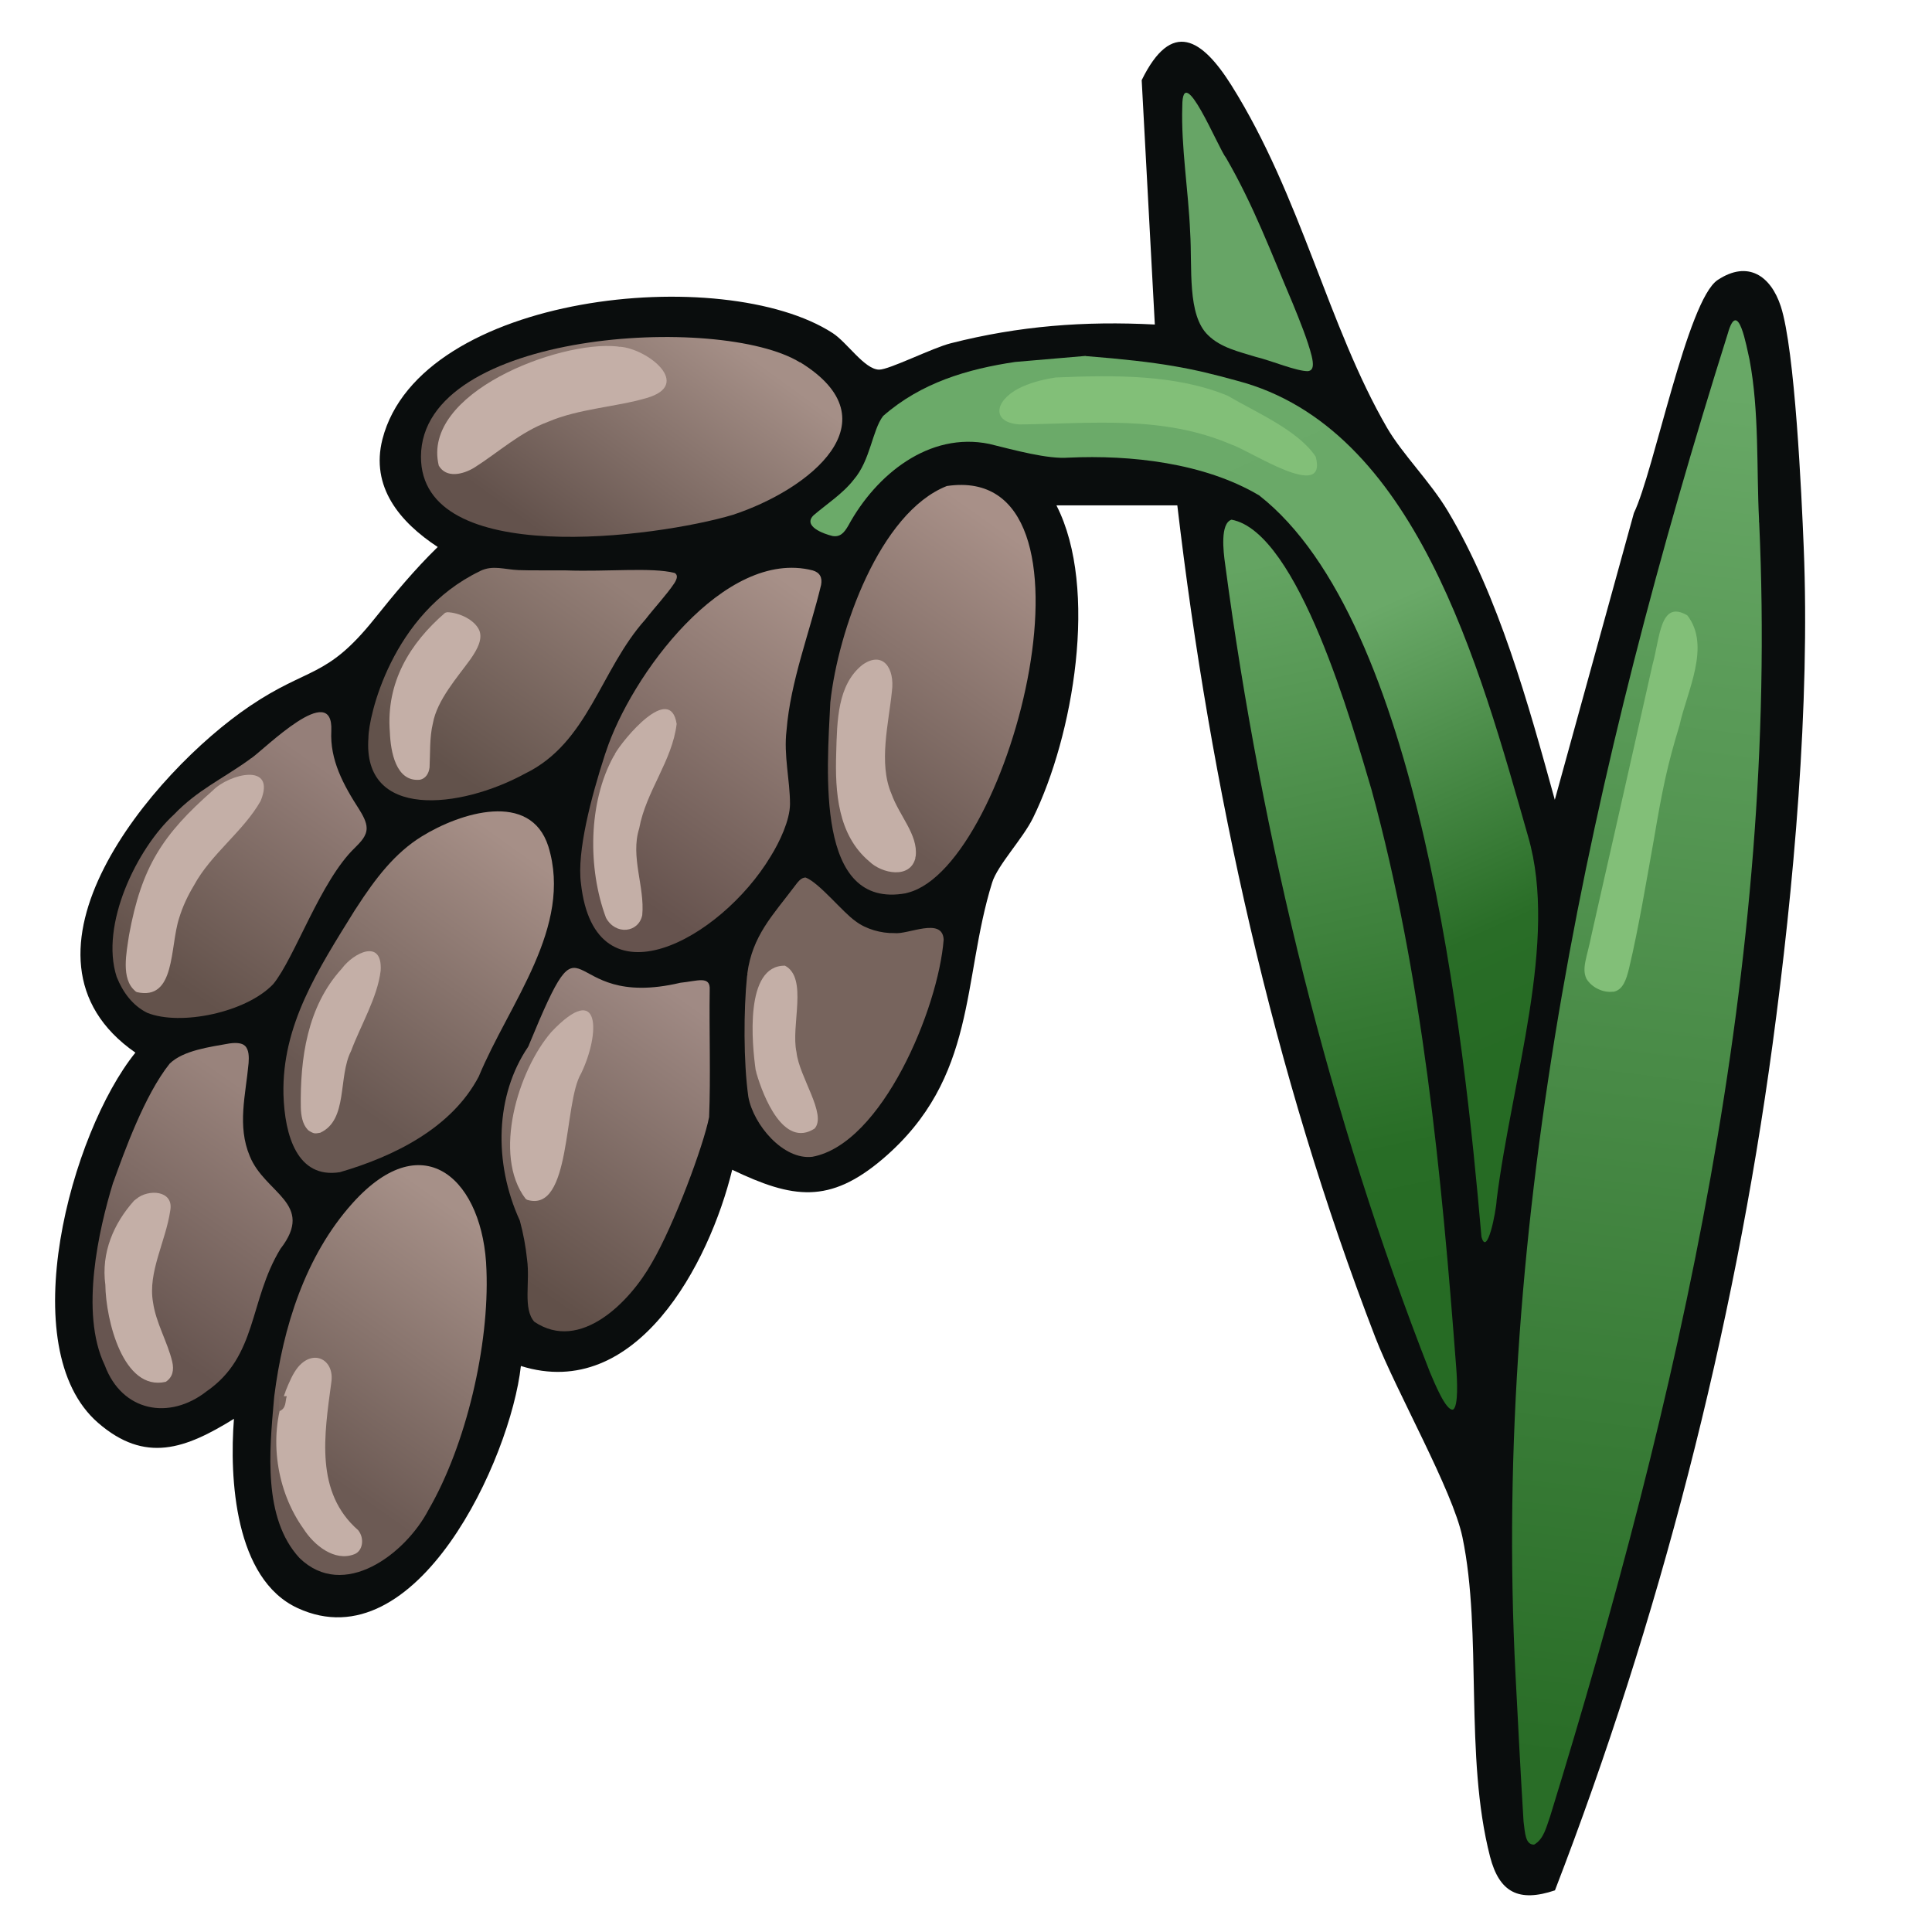 <?xml version="1.0" encoding="UTF-8"?>
<svg id="uuid-31540c46-ad45-4b60-9029-8f0612f0490f" data-name="fill_rice" xmlns="http://www.w3.org/2000/svg" xmlns:xlink="http://www.w3.org/1999/xlink" viewBox="0 0 128 128">
  <defs>
    <linearGradient id="uuid-98e2ab16-0f34-4437-ba0a-d94e9b260f1b" x1="-5099.8" y1="199.61" x2="-5122.08" y2="381.08" gradientTransform="translate(2664 -74) scale(.5)" gradientUnits="userSpaceOnUse">
      <stop offset="0" stop-color="#68a866"/>
      <stop offset="1" stop-color="#296d27"/>
    </linearGradient>
    <linearGradient id="uuid-8ca416d6-f571-4024-9bb2-785ff9d8a7cc" x1="-5190.48" y1="195.15" x2="-5145.32" y2="296.16" gradientTransform="translate(2664 -74) scale(.5)" gradientUnits="userSpaceOnUse">
      <stop offset="0" stop-color="#6baa69"/>
      <stop offset=".44" stop-color="#6aa968"/>
      <stop offset=".85" stop-color="#296d27"/>
      <stop offset="1" stop-color="#266b24"/>
    </linearGradient>
    <linearGradient id="uuid-88afad41-9179-4b62-bc36-f1343d922e05" x1="-5159.89" y1="222.35" x2="-5138.9" y2="319.76" gradientTransform="translate(2664 -74) scale(.5)" gradientUnits="userSpaceOnUse">
      <stop offset="0" stop-color="#64a462"/>
      <stop offset=".8" stop-color="#286d26"/>
      <stop offset="1" stop-color="#266b24"/>
    </linearGradient>
    <linearGradient id="uuid-7a12ba1f-ddcf-4d57-af9d-4031634711da" x1="-5264.28" y1="310.63" x2="-5286.53" y2="342.24" gradientTransform="translate(2664 -74) scale(.5)" gradientUnits="userSpaceOnUse">
      <stop offset="0" stop-color="#a69088"/>
      <stop offset="1" stop-color="#6c5a54"/>
    </linearGradient>
    <linearGradient id="uuid-6fc42efc-cbb7-4cc5-a614-9ecb14b0d439" x1="-5191.8" y1="220.49" x2="-5215.84" y2="254.54" gradientTransform="translate(2664 -74) scale(.5)" gradientUnits="userSpaceOnUse">
      <stop offset="0" stop-color="#a89088"/>
      <stop offset="1" stop-color="#6b5953"/>
    </linearGradient>
    <linearGradient id="uuid-300c6b20-343e-44a4-a67f-2cd58c27f817" x1="-5234.01" y1="191.23" x2="-5254.68" y2="219.86" gradientTransform="translate(2664 -74) scale(.5)" gradientUnits="userSpaceOnUse">
      <stop offset="0" stop-color="#a58f87"/>
      <stop offset="1" stop-color="#63524c"/>
    </linearGradient>
    <linearGradient id="uuid-3607a09e-1eb9-4e76-903d-9fa876b7e1a1" x1="-5259.1" y1="260.62" x2="-5282.53" y2="293.31" gradientTransform="translate(2664 -74) scale(.5)" gradientUnits="userSpaceOnUse">
      <stop offset="0" stop-color="#a68f87"/>
      <stop offset="1" stop-color="#695852"/>
    </linearGradient>
    <linearGradient id="uuid-fc8c495c-cb80-4964-80f9-68c9fb33eae7" x1="-5219.27" y1="228.12" x2="-5245.54" y2="265.63" gradientTransform="translate(2664 -74) scale(.5)" gradientUnits="userSpaceOnUse">
      <stop offset="0" stop-color="#a79088"/>
      <stop offset="1" stop-color="#66534e"/>
    </linearGradient>
    <linearGradient id="uuid-8bbcb4de-7b31-40c0-af78-9e6f3f7f3bb6" x1="-5236.67" y1="280.84" x2="-5261.25" y2="315.85" gradientTransform="translate(2664 -74) scale(.5)" gradientUnits="userSpaceOnUse">
      <stop offset="0" stop-color="#a08a84"/>
      <stop offset="1" stop-color="#615049"/>
    </linearGradient>
    <linearGradient id="uuid-8546d89e-b7fb-494f-8ead-7703a04e2ea1" x1="-5291.6" y1="294.96" x2="-5311.33" y2="323.23" gradientTransform="translate(2664 -74) scale(.5)" gradientUnits="userSpaceOnUse">
      <stop offset="0" stop-color="#99837c"/>
      <stop offset="1" stop-color="#675550"/>
    </linearGradient>
    <linearGradient id="uuid-4b2971fb-2b2a-4777-9897-40d87979b3a3" x1="-5251.24" y1="221.83" x2="-5270.18" y2="248.78" gradientTransform="translate(2664 -74) scale(.5)" gradientUnits="userSpaceOnUse">
      <stop offset="0" stop-color="#947f77"/>
      <stop offset="1" stop-color="#62524b"/>
    </linearGradient>
    <linearGradient id="uuid-a1ae183d-7732-43c0-a860-0e3cdf0118ab" x1="-5286" y1="249.07" x2="-5305.83" y2="277.48" gradientTransform="translate(2664 -74) scale(.5)" gradientUnits="userSpaceOnUse">
      <stop offset="0" stop-color="#957f79"/>
      <stop offset="1" stop-color="#63524b"/>
    </linearGradient>
  </defs>
  <path d="M70,33.5c2.8,5.49,1.1,15.28-1.56,20.69-.67,1.37-2.36,3.14-2.71,4.29-2.01,6.47-.96,12.92-7.22,18.28-3.56,3.04-6,2.65-10,.74-1.52,6.24-6.36,15.4-14,13-.68,6.15-6.91,19.68-14.79,16.04-4.17-1.92-4.53-8.6-4.22-12.54-3.21,1.99-5.88,2.98-9.01.26-5.67-4.94-1.8-19.22,2.48-24.52-9.17-6.38,1.11-18.59,7.58-22.96,3.91-2.64,5.06-1.8,8.24-5.76,1.32-1.65,2.69-3.3,4.21-4.78-2.51-1.65-4.47-3.98-3.66-7.15,2.5-9.68,22.62-11.7,29.83-7.02.97.63,2.1,2.4,3.07,2.42.67.01,3.55-1.45,4.76-1.75,4.52-1.15,8.84-1.48,13.51-1.24l-.87-16.19c1.99-4.06,4-2.75,5.95.35,4.61,7.35,6.4,15.95,10.31,22.69,1.02,1.75,2.84,3.54,4.01,5.49,3.39,5.67,5.35,12.81,7.1,19.15l5.24-19c1.33-2.75,3.54-14.11,5.55-15.44s3.52-.27,4.18,1.74c.94,2.87,1.38,12.5,1.52,15.95.43,10.43-.66,22.56-2.06,32.93-2.57,19.01-7.55,38.27-14.42,56.07-2.38.8-3.68.16-4.3-2.23-1.72-6.68-.5-14.8-1.83-21.17-.65-3.11-4.39-9.66-5.77-13.23-6.77-17.54-10.93-36.45-13.12-55.13h-8Z" style="fill: #0a0d0d;"/>
  <path d="M116.55,34.61c1.34,29.16-5.33,58.06-13.85,85.73-.25.69-.41,1.5-1.06,1.87-.59.02-.6-.79-.7-1.52-.2-3.21-.36-6.44-.53-9.67-1.57-30.22,5.06-60.34,14.06-88.92.69-2.46,1.25.94,1.44,1.72.65,3.45.46,7.22.63,10.6v.19Z" style="fill: url(#uuid-98e2ab16-0f34-4437-ba0a-d94e9b260f1b);"/>
  <path d="M71.92,23.59c5.07.4,7.06.81,10.06,1.64,11.79,3.1,16.02,18.82,19.27,30.22,1.99,6.88-1.08,16-2.09,24.02-.04.83-.64,3.85-1.01,2.47-1.15-13.27-4.06-40.77-14.73-49.12-3.64-2.16-8.52-2.69-12.63-2.5-1.37.11-3.58-.5-5.25-.91-3.99-.82-7.5,2.04-9.33,5.4-.28.49-.55.79-1.06.7-.59-.14-1.98-.65-1.25-1.37.85-.73,1.95-1.44,2.66-2.36,1.11-1.28,1.23-3.29,1.95-4.22,2.52-2.21,5.59-3.11,8.75-3.58l4.67-.4Z" style="fill: url(#uuid-8ca416d6-f571-4024-9bb2-785ff9d8a7cc);"/>
  <path d="M96.25,93.39c-.47.06-1.21-1.77-1.51-2.47-6.64-16.94-11.15-35.32-13.57-53.53-.13-.9-.33-2.71.42-2.96,4.44.81,8.04,13.73,9.28,17.9,3.38,12.38,4.64,25.47,5.61,38.31.06.76.15,2.5-.2,2.74l-.04.02Z" style="fill: url(#uuid-88afad41-9179-4b62-bc36-f1343d922e05);"/>
  <path d="M18.17,92.51c.57-4.54,2.05-9.3,5.18-12.79,4.78-5.33,8.71-1.45,8.88,4.45.19,4.94-1.33,11.53-3.84,15.86-1.52,2.92-5.62,6.04-8.55,3.19-2.43-2.64-1.99-7.09-1.69-10.5l.02-.21Z" style="fill: url(#uuid-7a12ba1f-ddcf-4d57-af9d-4031634711da);"/>
  <path d="M60.02,59.18c-6.02,1.1-5.23-8.07-5.01-12.64.51-4.76,3.27-12.58,7.72-14.34,11.11-1.64,4.3,25.16-2.57,26.94l-.15.04Z" style="fill: url(#uuid-6fc42efc-cbb7-4cc5-a614-9ecb14b0d439);"/>
  <path d="M53.01,24c6.33,3.89.62,8.44-4.46,10.11-5.08,1.51-20.68,3.57-20.66-3.86.03-8.35,19.84-9.49,25.11-6.24Z" style="fill: url(#uuid-300c6b20-343e-44a4-a67f-2cd58c27f817);"/>
  <path d="M23.63,60.12c1.24-1.92,2.53-3.61,4.32-4.71,2.54-1.57,7.2-3.04,8.38.67,1.64,5.34-2.59,10.37-4.61,15.24-1.79,3.41-5.6,5.29-9.2,6.34-2.82.45-3.66-2.42-3.74-5.15-.11-4.6,2.3-8.29,4.73-12.21l.12-.18Z" style="fill: url(#uuid-3607a09e-1eb9-4e76-903d-9fa876b7e1a1);"/>
  <path d="M40.14,49.82c1.65-5.05,7.85-13.52,13.7-12.03.48.14.65.47.56.96-.75,3.13-2.03,6.38-2.29,9.64-.2,1.65.23,3.29.23,4.89-.01,1.07-.69,2.51-1.29,3.47-3.3,5.49-11.64,10.1-12.56,1.78-.28-2.09.67-5.71,1.6-8.57l.05-.14Z" style="fill: url(#uuid-fc8c495c-cb80-4964-80f9-68c9fb33eae7);"/>
  <path d="M35.04,69.24c4.02-9.75,1.88-2.2,10.04-4.13,1.12-.11,2-.5,1.94.48-.04,2.71.07,5.76-.04,8.42-.37,1.89-2.32,7.14-3.79,9.65-1.45,2.59-4.75,5.96-7.79,3.91-.77-.87-.27-2.61-.48-4.12-.09-.87-.25-1.73-.48-2.58-1.77-3.86-1.61-8.33.54-11.5l.06-.12Z" style="fill: url(#uuid-8bbcb4de-7b31-40c0-af78-9e6f3f7f3bb6);"/>
  <path d="M7.51,78.32c.71-1.97,2.06-5.76,3.73-7.85.91-.89,2.7-1.11,3.97-1.34.45-.06.81-.03,1.01.15.28.25.28.76.25,1.15-.19,2.11-.77,4.15.08,6.17,1,2.48,4.36,3.13,2.03,6.14-2.09,3.44-1.51,7.09-4.88,9.43-2.48,1.95-5.62,1.36-6.76-1.72-1.68-3.49-.36-9.1.53-12.02l.04-.13Z" style="fill: url(#uuid-8546d89e-b7fb-494f-8ead-7703a04e2ea1);"/>
  <path d="M31.81,37.83c.85-.41,1.58-.1,2.54-.06.74.03,1.84.01,3.14.02,2.78.1,5.67-.22,7.21.17.21.13.18.35-.01.66-.51.77-1.33,1.64-1.93,2.42-2.99,3.33-3.77,8.17-7.97,10.21-4.28,2.34-10.8,3.09-10.38-2.38,0-1.35,1.51-8.21,7.39-11.03Z" style="fill: url(#uuid-4b2971fb-2b2a-4777-9897-40d87979b3a3);"/>
  <path d="M16.63,50.25c.92-.64,5.47-5.22,5.32-1.83-.1,1.92.79,3.57,1.85,5.21.23.37.49.83.49,1.23.01.52-.39.92-.77,1.3-2.28,2.18-3.98,7.27-5.41,9.03-1.78,1.89-6.16,2.8-8.36,1.91-.96-.48-1.61-1.35-2.02-2.38-1.12-3.45,1.34-8.5,3.79-10.75,1.55-1.62,3.18-2.34,4.98-3.63l.14-.11Z" style="fill: url(#uuid-a1ae183d-7732-43c0-a860-0e3cdf0118ab);"/>
  <path d="M49.51,64.51c.33-2.51,1.68-3.86,3.11-5.76.21-.27.43-.62.76-.61.9.35,2.45,2.3,3.3,2.89.69.53,1.71.81,2.56.79.91.12,3.2-1.09,3.28.43-.35,4.56-4.08,13.54-8.7,14.39-1.92.23-3.9-2.11-4.24-3.97-.33-2.33-.31-5.79-.09-7.97l.03-.18Z" style="fill: #77645d;"/>
  <path d="M86.68,24.59c-.77.02-2.45-.7-3.46-.94-1.13-.35-2.34-.61-3.19-1.45-1.39-1.35-1.03-4.45-1.18-6.83-.11-2.7-.61-5.67-.52-8.33,0-3.11,2.4,2.82,2.9,3.42,1.83,3.16,2.96,6.22,4.42,9.65.45,1.1,1,2.46,1.25,3.47.14.58.11.91-.16.99l-.08.02Z" style="fill: #67a566;"/>
  <path d="M69.94,25.01c3.92-.17,8-.2,11.4,1.21,1.85,1.09,4.68,2.29,5.83,4.04.81,3.05-4.41-.44-5.57-.8-4.57-1.97-9.26-1.39-14.05-1.34-1.86-.12-1.69-1.54-.05-2.39.7-.35,1.47-.56,2.26-.69l.18-.03Z" style="fill: #82bf78;"/>
  <path d="M41.06,22.97c1.83.13,4.87,2.51,1.78,3.4-2.04.6-4.49.7-6.54,1.58-1.84.68-3.29,2.03-4.89,3.04-.75.45-1.84.71-2.34-.14-1.17-4.82,7.96-8.29,11.8-7.9l.19.03Z" style="fill: #c4afa7;"/>
  <path d="M8.95,65.65c-.95-.81-.57-2.54-.4-3.7.83-4.53,2.23-6.66,5.54-9.57,1.08-1.11,4.24-1.91,3.18.68-1.14,2.02-3.3,3.52-4.42,5.6-.41.68-.75,1.4-.98,2.16-.63,1.92-.22,5.5-2.81,4.91l-.11-.07Z" style="fill: #c4afa7;"/>
  <path d="M40.73,49.96c.57-1,3.67-4.73,4.1-2-.29,2.45-2.03,4.46-2.48,6.92-.6,1.89.38,3.87.2,5.75-.24,1.17-1.76,1.35-2.4.18-1.23-3.29-1.17-7.67.5-10.7l.1-.15Z" style="fill: #c4afa7;"/>
  <path d="M60.65,56.84c-.34,1.41-2.22,1.05-3.06.23-2.09-1.76-2.27-4.61-2.19-7.15.06-2.21.09-4.54,1.72-5.86,1.36-.98,2.18.2,1.97,1.75-.21,2.1-.9,4.75-.03,6.78.52,1.46,1.76,2.7,1.61,4.11l-.03.14Z" style="fill: #c4afa7;"/>
  <path d="M18.91,92.19c.24-.59.48-1.18.84-1.62,1.04-1.23,2.43-.47,2.2,1.02-.47,3.5-1.09,7.28,1.78,9.79.44.55.3,1.38-.25,1.59-1.32.52-2.69-.61-3.37-1.68-1.8-2.51-2.32-6.05-1.26-8.92l.07-.18Z" style="fill: #c4afa7;"/>
  <path d="M9.02,79.44c.81-.69,2.51-.58,2.26.76-.3,2.06-1.5,4.09-1.14,6.09.19,1.35.96,2.62,1.27,3.92.13.56.03,1.04-.43,1.34-2.82.64-3.97-4.1-4-6.42-.29-2.15.56-4.08,1.9-5.58l.14-.11Z" style="fill: #c4afa7;"/>
  <path d="M34.82,79.42c-2.2-2.89-.5-8.5,1.71-11.05,3.29-3.47,3.24.12,1.97,2.75-1.18,1.95-.62,9.28-3.58,8.37l-.1-.07Z" style="fill: #c4afa7;"/>
  <path d="M29.63,40.56c.79.02,1.85.51,2.14,1.24.19.55-.11,1.17-.59,1.86-.87,1.21-2.22,2.71-2.5,4.26-.23.96-.17,1.96-.22,2.92-.05.43-.28.75-.64.82-1.6.16-1.94-1.89-1.99-3.13-.27-3.32,1.33-5.92,3.66-7.93l.14-.04Z" style="fill: #c4afa7;"/>
  <path d="M50.07,70.93c-.25-1.75-.76-6.99,1.94-6.95,1.54.83.37,3.97.76,5.73.17,1.63,2.03,4.12,1.2,5.06-2.06,1.33-3.41-2.15-3.85-3.66l-.04-.18Z" style="fill: #c4afa7;"/>
  <path d="M19,92.5c-.12.35-.01.8-.5,1,0-.11-.04-.43,0-1h.5Z" style="fill: #77645d;"/>
  <path d="M106.87,65.7c-.66.09-1.42-.28-1.76-.85-.34-.69.04-1.44.32-2.86.39-1.72.94-4.18,1.54-6.8.85-3.74,1.68-7.45,2.51-11.14.51-1.83.5-4.34,2.31-3.28,1.58,2.04-.03,5.04-.52,7.29-.83,2.72-1.14,4.29-1.69,7.52-.49,2.73-1.02,5.92-1.64,8.53-.2.85-.43,1.43-.97,1.58l-.1.02Z" style="fill: #82bf78;"/>
  <path d="M20.37,74.82c-.33-.34-.43-.94-.44-1.45-.05-3.21.41-6.67,2.71-9.19.79-1.07,2.71-2.02,2.58.13-.21,1.77-1.33,3.63-1.96,5.32-.88,1.72-.18,4.57-2.05,5.42-.34.05-.38.09-.75-.14l-.09-.08Z" style="fill: #c4afa7;"/>
</svg>